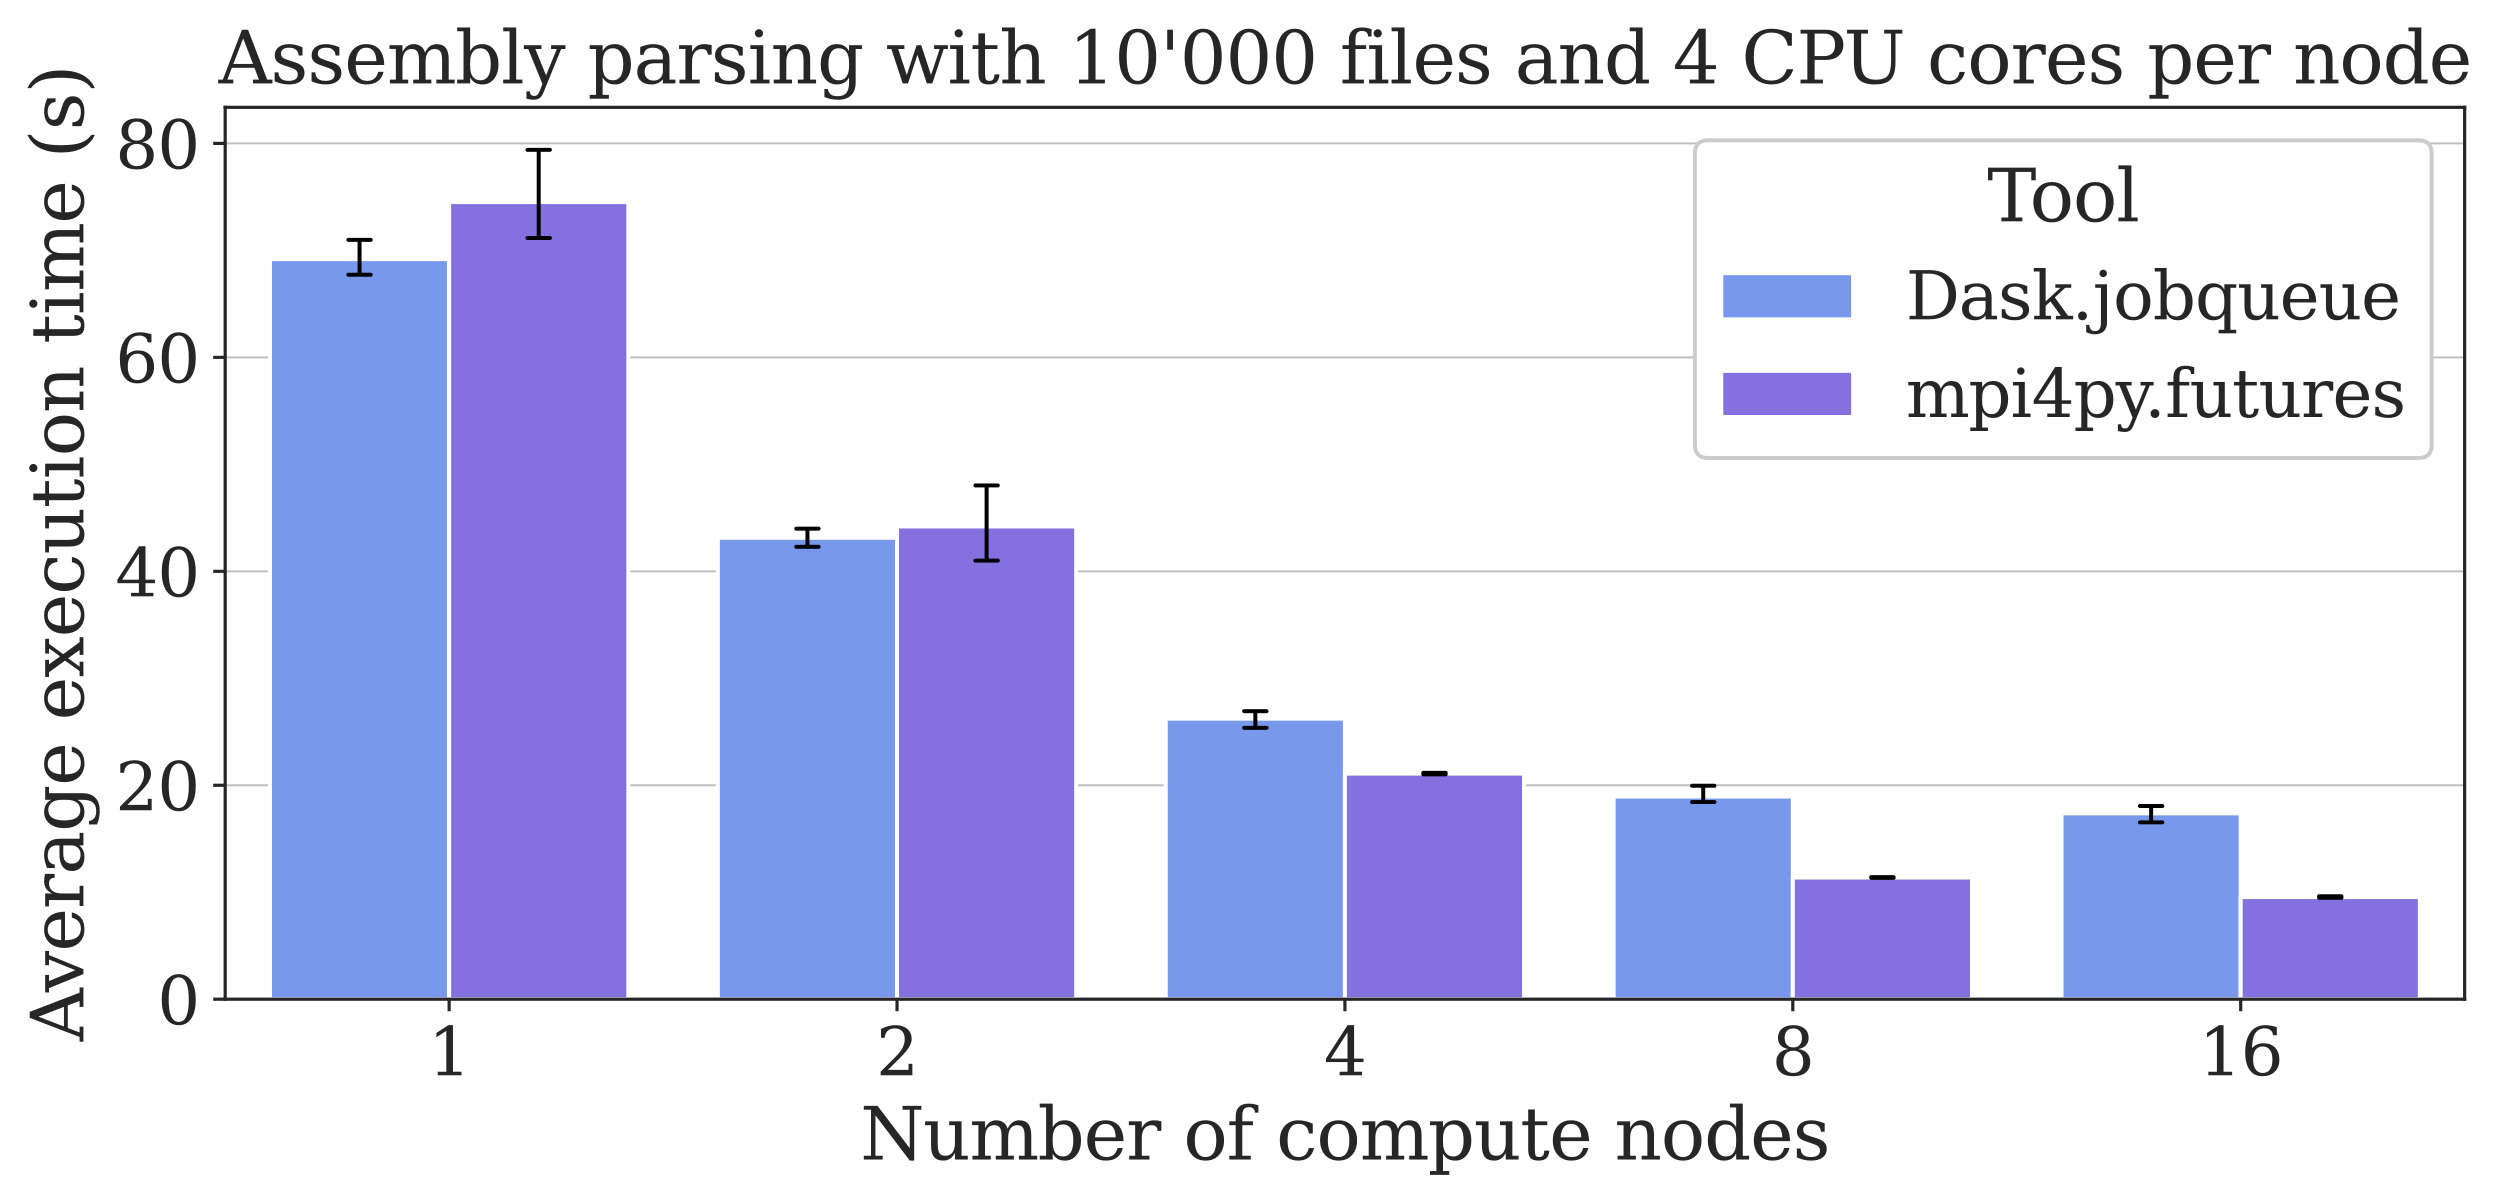 <?xml version="1.0" encoding="utf-8" standalone="no"?>
<!DOCTYPE svg PUBLIC "-//W3C//DTD SVG 1.1//EN"
  "http://www.w3.org/Graphics/SVG/1.1/DTD/svg11.dtd">
<svg xmlns:xlink="http://www.w3.org/1999/xlink" width="625.843pt" height="301.227pt" viewBox="0 0 625.843 301.227" xmlns="http://www.w3.org/2000/svg" version="1.1">
 <defs>
  <style type="text/css">*{stroke-linejoin: round; stroke-linecap: butt}</style>
 </defs>
 <g id="figure_1">
  <g id="patch_1">
   <path d="M 0 301.227 
L 625.843 301.227 
L 625.843 0 
L 0 0 
z
" style="fill: #ffffff"/>
  </g>
  <g id="axes_1">
   <g id="patch_2">
    <path d="M 56.373 250.137 
L 616.99 250.137 
L 616.99 26.877 
L 56.373 26.877 
z
" style="fill: #ffffff"/>
   </g>
   <g id="matplotlib.axis_1">
    <g id="xtick_1">
     <g id="line2d_1">
      <defs>
       <path id="m29effa725e" d="M 0 0 
L 0 3 
" style="stroke: #262626; stroke-width: 0.8"/>
      </defs>
      <g>
       <use xlink:href="#m29effa725e" x="112.435" y="250.137" style="fill: #262626; stroke: #262626; stroke-width: 0.8"/>
      </g>
     </g>
     <g id="text_1">
      <!-- 1 -->
      <g style="fill: #262626" transform="translate(107.186 269.175) scale(0.165 -0.165)">
       <defs>
        <path id="DejaVuSerif-31" d="M 909 0 
L 909 331 
L 1722 331 
L 1722 4213 
L 781 3603 
L 781 4013 
L 1919 4750 
L 2350 4750 
L 2350 331 
L 3163 331 
L 3163 0 
L 909 0 
z
" transform="scale(0.016)"/>
       </defs>
       <use xlink:href="#DejaVuSerif-31"/>
      </g>
     </g>
    </g>
    <g id="xtick_2">
     <g id="line2d_2">
      <g>
       <use xlink:href="#m29effa725e" x="224.558" y="250.137" style="fill: #262626; stroke: #262626; stroke-width: 0.8"/>
      </g>
     </g>
     <g id="text_2">
      <!-- 2 -->
      <g style="fill: #262626" transform="translate(219.309 269.175) scale(0.165 -0.165)">
       <defs>
        <path id="DejaVuSerif-32" d="M 819 3553 
L 469 3553 
L 469 4384 
Q 803 4563 1142 4656 
Q 1481 4750 1806 4750 
Q 2534 4750 2956 4397 
Q 3378 4044 3378 3438 
Q 3378 2753 2422 1800 
Q 2347 1728 2309 1691 
L 1131 513 
L 3078 513 
L 3078 1088 
L 3444 1088 
L 3444 0 
L 434 0 
L 434 341 
L 1850 1753 
Q 2319 2222 2519 2614 
Q 2719 3006 2719 3438 
Q 2719 3909 2473 4175 
Q 2228 4441 1797 4441 
Q 1350 4441 1106 4219 
Q 863 3997 819 3553 
z
" transform="scale(0.016)"/>
       </defs>
       <use xlink:href="#DejaVuSerif-32"/>
      </g>
     </g>
    </g>
    <g id="xtick_3">
     <g id="line2d_3">
      <g>
       <use xlink:href="#m29effa725e" x="336.682" y="250.137" style="fill: #262626; stroke: #262626; stroke-width: 0.8"/>
      </g>
     </g>
     <g id="text_3">
      <!-- 4 -->
      <g style="fill: #262626" transform="translate(331.433 269.175) scale(0.165 -0.165)">
       <defs>
        <path id="DejaVuSerif-34" d="M 2234 1581 
L 2234 4063 
L 641 1581 
L 2234 1581 
z
M 3609 0 
L 1484 0 
L 1484 331 
L 2234 331 
L 2234 1247 
L 197 1247 
L 197 1588 
L 2241 4750 
L 2859 4750 
L 2859 1581 
L 3750 1581 
L 3750 1247 
L 2859 1247 
L 2859 331 
L 3609 331 
L 3609 0 
z
" transform="scale(0.016)"/>
       </defs>
       <use xlink:href="#DejaVuSerif-34"/>
      </g>
     </g>
    </g>
    <g id="xtick_4">
     <g id="line2d_4">
      <g>
       <use xlink:href="#m29effa725e" x="448.805" y="250.137" style="fill: #262626; stroke: #262626; stroke-width: 0.8"/>
      </g>
     </g>
     <g id="text_4">
      <!-- 8 -->
      <g style="fill: #262626" transform="translate(443.556 269.175) scale(0.165 -0.165)">
       <defs>
        <path id="DejaVuSerif-38" d="M 2981 1275 
Q 2981 1775 2732 2051 
Q 2484 2328 2034 2328 
Q 1584 2328 1336 2051 
Q 1088 1775 1088 1275 
Q 1088 772 1336 495 
Q 1584 219 2034 219 
Q 2484 219 2732 495 
Q 2981 772 2981 1275 
z
M 2853 3541 
Q 2853 3966 2637 4203 
Q 2422 4441 2034 4441 
Q 1650 4441 1433 4203 
Q 1216 3966 1216 3541 
Q 1216 3113 1433 2875 
Q 1650 2638 2034 2638 
Q 2422 2638 2637 2875 
Q 2853 3113 2853 3541 
z
M 2516 2484 
Q 3047 2413 3344 2092 
Q 3641 1772 3641 1275 
Q 3641 619 3225 264 
Q 2809 -91 2034 -91 
Q 1263 -91 845 264 
Q 428 619 428 1275 
Q 428 1772 725 2092 
Q 1022 2413 1556 2484 
Q 1084 2569 832 2842 
Q 581 3116 581 3541 
Q 581 4103 968 4426 
Q 1356 4750 2034 4750 
Q 2713 4750 3100 4426 
Q 3488 4103 3488 3541 
Q 3488 3116 3236 2842 
Q 2984 2569 2516 2484 
z
" transform="scale(0.016)"/>
       </defs>
       <use xlink:href="#DejaVuSerif-38"/>
      </g>
     </g>
    </g>
    <g id="xtick_5">
     <g id="line2d_5">
      <g>
       <use xlink:href="#m29effa725e" x="560.929" y="250.137" style="fill: #262626; stroke: #262626; stroke-width: 0.8"/>
      </g>
     </g>
     <g id="text_5">
      <!-- 16 -->
      <g style="fill: #262626" transform="translate(550.43 269.175) scale(0.165 -0.165)">
       <defs>
        <path id="DejaVuSerif-36" d="M 2094 219 
Q 2534 219 2771 542 
Q 3009 866 3009 1472 
Q 3009 2078 2771 2401 
Q 2534 2725 2094 2725 
Q 1647 2725 1412 2412 
Q 1178 2100 1178 1509 
Q 1178 888 1415 553 
Q 1653 219 2094 219 
z
M 1075 2569 
Q 1288 2803 1556 2918 
Q 1825 3034 2163 3034 
Q 2859 3034 3264 2615 
Q 3669 2197 3669 1472 
Q 3669 763 3233 336 
Q 2797 -91 2069 -91 
Q 1278 -91 853 498 
Q 428 1088 428 2181 
Q 428 3406 931 4078 
Q 1434 4750 2350 4750 
Q 2597 4750 2869 4703 
Q 3141 4656 3425 4563 
L 3425 3794 
L 3072 3794 
Q 3034 4109 2831 4275 
Q 2628 4441 2284 4441 
Q 1678 4441 1381 3981 
Q 1084 3522 1075 2569 
z
" transform="scale(0.016)"/>
       </defs>
       <use xlink:href="#DejaVuSerif-31"/>
       <use xlink:href="#DejaVuSerif-36" x="63.623"/>
      </g>
     </g>
    </g>
    <g id="text_6">
     <!-- Number of compute nodes -->
     <g style="fill: #262626" transform="translate(215.339 290.283) scale(0.18 -0.18)">
      <defs>
       <path id="DejaVuSerif-4e" d="M 313 0 
L 313 331 
L 941 331 
L 941 4331 
L 313 4331 
L 313 4666 
L 1509 4666 
L 4306 984 
L 4306 4331 
L 3681 4331 
L 3681 4666 
L 5319 4666 
L 5319 4331 
L 4691 4331 
L 4691 -91 
L 4313 -91 
L 1325 3841 
L 1325 331 
L 1953 331 
L 1953 0 
L 313 0 
z
" transform="scale(0.016)"/>
       <path id="DejaVuSerif-75" d="M 2266 3322 
L 3341 3322 
L 3341 331 
L 3884 331 
L 3884 0 
L 2766 0 
L 2766 588 
Q 2606 256 2353 82 
Q 2100 -91 1766 -91 
Q 1213 -91 952 223 
Q 691 538 691 1209 
L 691 2988 
L 172 2988 
L 172 3322 
L 1269 3322 
L 1269 1388 
Q 1269 781 1417 556 
Q 1566 331 1947 331 
Q 2347 331 2556 625 
Q 2766 919 2766 1478 
L 2766 2988 
L 2266 2988 
L 2266 3322 
z
" transform="scale(0.016)"/>
       <path id="DejaVuSerif-6d" d="M 3316 2675 
Q 3481 3041 3739 3227 
Q 3997 3413 4341 3413 
Q 4863 3413 5119 3089 
Q 5375 2766 5375 2113 
L 5375 331 
L 5894 331 
L 5894 0 
L 4300 0 
L 4300 331 
L 4800 331 
L 4800 2047 
Q 4800 2556 4650 2772 
Q 4500 2988 4153 2988 
Q 3769 2988 3567 2697 
Q 3366 2406 3366 1850 
L 3366 331 
L 3866 331 
L 3866 0 
L 2291 0 
L 2291 331 
L 2791 331 
L 2791 2069 
Q 2791 2566 2641 2777 
Q 2491 2988 2144 2988 
Q 1759 2988 1557 2697 
Q 1356 2406 1356 1850 
L 1356 331 
L 1856 331 
L 1856 0 
L 263 0 
L 263 331 
L 781 331 
L 781 2994 
L 231 2994 
L 231 3322 
L 1356 3322 
L 1356 2731 
Q 1516 3063 1762 3238 
Q 2009 3413 2322 3413 
Q 2709 3413 2968 3220 
Q 3228 3028 3316 2675 
z
" transform="scale(0.016)"/>
       <path id="DejaVuSerif-62" d="M 738 331 
L 738 4531 
L 184 4531 
L 184 4863 
L 1313 4863 
L 1313 2803 
Q 1481 3116 1742 3264 
Q 2003 3413 2388 3413 
Q 3000 3413 3387 2928 
Q 3775 2444 3775 1663 
Q 3775 881 3387 395 
Q 3000 -91 2388 -91 
Q 2003 -91 1742 57 
Q 1481 206 1313 519 
L 1313 0 
L 184 0 
L 184 331 
L 738 331 
z
M 1313 1497 
Q 1313 897 1542 583 
Q 1772 269 2209 269 
Q 2650 269 2876 622 
Q 3103 975 3103 1663 
Q 3103 2353 2876 2703 
Q 2650 3053 2209 3053 
Q 1772 3053 1542 2737 
Q 1313 2422 1313 1825 
L 1313 1497 
z
" transform="scale(0.016)"/>
       <path id="DejaVuSerif-65" d="M 3469 1600 
L 991 1600 
L 991 1575 
Q 991 903 1244 561 
Q 1497 219 1991 219 
Q 2369 219 2611 417 
Q 2853 616 2950 1006 
L 3413 1006 
Q 3275 459 2904 184 
Q 2534 -91 1931 -91 
Q 1203 -91 761 389 
Q 319 869 319 1663 
Q 319 2450 753 2931 
Q 1188 3413 1894 3413 
Q 2647 3413 3050 2948 
Q 3453 2484 3469 1600 
z
M 2791 1931 
Q 2772 2513 2545 2808 
Q 2319 3103 1894 3103 
Q 1497 3103 1269 2806 
Q 1041 2509 991 1931 
L 2791 1931 
z
" transform="scale(0.016)"/>
       <path id="DejaVuSerif-72" d="M 3059 3328 
L 3059 2497 
L 2728 2497 
Q 2713 2744 2591 2866 
Q 2469 2988 2234 2988 
Q 1809 2988 1582 2694 
Q 1356 2400 1356 1850 
L 1356 331 
L 2022 331 
L 2022 0 
L 263 0 
L 263 331 
L 781 331 
L 781 2994 
L 231 2994 
L 231 3322 
L 1356 3322 
L 1356 2731 
Q 1525 3078 1790 3245 
Q 2056 3413 2438 3413 
Q 2578 3413 2733 3391 
Q 2888 3369 3059 3328 
z
" transform="scale(0.016)"/>
       <path id="DejaVuSerif-20" transform="scale(0.016)"/>
       <path id="DejaVuSerif-6f" d="M 1925 219 
Q 2388 219 2623 584 
Q 2859 950 2859 1663 
Q 2859 2375 2623 2739 
Q 2388 3103 1925 3103 
Q 1463 3103 1227 2739 
Q 991 2375 991 1663 
Q 991 950 1228 584 
Q 1466 219 1925 219 
z
M 1925 -91 
Q 1200 -91 759 389 
Q 319 869 319 1663 
Q 319 2456 758 2934 
Q 1197 3413 1925 3413 
Q 2653 3413 3092 2934 
Q 3531 2456 3531 1663 
Q 3531 869 3092 389 
Q 2653 -91 1925 -91 
z
" transform="scale(0.016)"/>
       <path id="DejaVuSerif-66" d="M 2753 4078 
L 2450 4078 
Q 2447 4313 2317 4434 
Q 2188 4556 1941 4556 
Q 1619 4556 1487 4379 
Q 1356 4203 1356 3750 
L 1356 3322 
L 2284 3322 
L 2284 2988 
L 1356 2988 
L 1356 331 
L 2094 331 
L 2094 0 
L 231 0 
L 231 331 
L 781 331 
L 781 2988 
L 231 2988 
L 231 3322 
L 781 3322 
L 781 3738 
Q 781 4294 1070 4578 
Q 1359 4863 1919 4863 
Q 2128 4863 2337 4825 
Q 2547 4788 2753 4709 
L 2753 4078 
z
" transform="scale(0.016)"/>
       <path id="DejaVuSerif-63" d="M 3291 997 
Q 3169 466 2822 187 
Q 2475 -91 1925 -91 
Q 1200 -91 759 389 
Q 319 869 319 1663 
Q 319 2459 759 2936 
Q 1200 3413 1925 3413 
Q 2241 3413 2553 3339 
Q 2866 3266 3181 3116 
L 3181 2266 
L 2847 2266 
Q 2781 2703 2561 2903 
Q 2341 3103 1931 3103 
Q 1466 3103 1228 2742 
Q 991 2381 991 1663 
Q 991 944 1227 581 
Q 1463 219 1931 219 
Q 2303 219 2525 412 
Q 2747 606 2828 997 
L 3291 997 
z
" transform="scale(0.016)"/>
       <path id="DejaVuSerif-70" d="M 1313 1825 
L 1313 1497 
Q 1313 897 1542 583 
Q 1772 269 2209 269 
Q 2650 269 2876 622 
Q 3103 975 3103 1663 
Q 3103 2353 2876 2703 
Q 2650 3053 2209 3053 
Q 1772 3053 1542 2737 
Q 1313 2422 1313 1825 
z
M 738 2988 
L 184 2988 
L 184 3322 
L 1313 3322 
L 1313 2803 
Q 1481 3116 1742 3264 
Q 2003 3413 2388 3413 
Q 3000 3413 3387 2928 
Q 3775 2444 3775 1663 
Q 3775 881 3387 395 
Q 3000 -91 2388 -91 
Q 2003 -91 1742 57 
Q 1481 206 1313 519 
L 1313 -997 
L 1856 -997 
L 1856 -1331 
L 184 -1331 
L 184 -997 
L 738 -997 
L 738 2988 
z
" transform="scale(0.016)"/>
       <path id="DejaVuSerif-74" d="M 691 2988 
L 184 2988 
L 184 3322 
L 691 3322 
L 691 4353 
L 1269 4353 
L 1269 3322 
L 2350 3322 
L 2350 2988 
L 1269 2988 
L 1269 878 
Q 1269 456 1350 337 
Q 1431 219 1650 219 
Q 1875 219 1978 351 
Q 2081 484 2088 781 
L 2522 781 
Q 2497 328 2275 118 
Q 2053 -91 1600 -91 
Q 1103 -91 897 129 
Q 691 350 691 878 
L 691 2988 
z
" transform="scale(0.016)"/>
       <path id="DejaVuSerif-6e" d="M 263 0 
L 263 331 
L 781 331 
L 781 2988 
L 231 2988 
L 231 3322 
L 1356 3322 
L 1356 2731 
Q 1516 3069 1770 3241 
Q 2025 3413 2363 3413 
Q 2913 3413 3172 3097 
Q 3431 2781 3431 2113 
L 3431 331 
L 3944 331 
L 3944 0 
L 2356 0 
L 2356 331 
L 2853 331 
L 2853 1931 
Q 2853 2541 2703 2767 
Q 2553 2994 2175 2994 
Q 1775 2994 1565 2701 
Q 1356 2409 1356 1850 
L 1356 331 
L 1856 331 
L 1856 0 
L 263 0 
z
" transform="scale(0.016)"/>
       <path id="DejaVuSerif-64" d="M 3359 331 
L 3909 331 
L 3909 0 
L 2784 0 
L 2784 519 
Q 2616 206 2355 57 
Q 2094 -91 1709 -91 
Q 1097 -91 708 395 
Q 319 881 319 1663 
Q 319 2444 706 2928 
Q 1094 3413 1709 3413 
Q 2094 3413 2355 3264 
Q 2616 3116 2784 2803 
L 2784 4531 
L 2241 4531 
L 2241 4863 
L 3359 4863 
L 3359 331 
z
M 2784 1497 
L 2784 1825 
Q 2784 2422 2554 2737 
Q 2325 3053 1888 3053 
Q 1444 3053 1217 2703 
Q 991 2353 991 1663 
Q 991 975 1217 622 
Q 1444 269 1888 269 
Q 2325 269 2554 583 
Q 2784 897 2784 1497 
z
" transform="scale(0.016)"/>
       <path id="DejaVuSerif-73" d="M 359 184 
L 359 959 
L 691 959 
Q 703 588 923 403 
Q 1144 219 1575 219 
Q 1963 219 2166 364 
Q 2369 509 2369 788 
Q 2369 1006 2220 1140 
Q 2072 1275 1594 1428 
L 1178 1569 
Q 750 1706 558 1912 
Q 366 2119 366 2438 
Q 366 2894 700 3153 
Q 1034 3413 1625 3413 
Q 1888 3413 2178 3344 
Q 2469 3275 2778 3144 
L 2778 2419 
L 2447 2419 
Q 2434 2741 2221 2922 
Q 2009 3103 1644 3103 
Q 1281 3103 1095 2975 
Q 909 2847 909 2591 
Q 909 2381 1050 2254 
Q 1191 2128 1613 1997 
L 2069 1856 
Q 2541 1709 2748 1489 
Q 2956 1269 2956 922 
Q 2956 450 2595 179 
Q 2234 -91 1600 -91 
Q 1278 -91 972 -22 
Q 666 47 359 184 
z
" transform="scale(0.016)"/>
      </defs>
      <use xlink:href="#DejaVuSerif-4e"/>
      <use xlink:href="#DejaVuSerif-75" x="87.5"/>
      <use xlink:href="#DejaVuSerif-6d" x="151.904"/>
      <use xlink:href="#DejaVuSerif-62" x="246.729"/>
      <use xlink:href="#DejaVuSerif-65" x="310.742"/>
      <use xlink:href="#DejaVuSerif-72" x="369.922"/>
      <use xlink:href="#DejaVuSerif-20" x="417.725"/>
      <use xlink:href="#DejaVuSerif-6f" x="449.512"/>
      <use xlink:href="#DejaVuSerif-66" x="509.717"/>
      <use xlink:href="#DejaVuSerif-20" x="546.729"/>
      <use xlink:href="#DejaVuSerif-63" x="578.516"/>
      <use xlink:href="#DejaVuSerif-6f" x="634.521"/>
      <use xlink:href="#DejaVuSerif-6d" x="694.727"/>
      <use xlink:href="#DejaVuSerif-70" x="789.551"/>
      <use xlink:href="#DejaVuSerif-75" x="853.564"/>
      <use xlink:href="#DejaVuSerif-74" x="917.969"/>
      <use xlink:href="#DejaVuSerif-65" x="958.154"/>
      <use xlink:href="#DejaVuSerif-20" x="1017.334"/>
      <use xlink:href="#DejaVuSerif-6e" x="1049.121"/>
      <use xlink:href="#DejaVuSerif-6f" x="1113.525"/>
      <use xlink:href="#DejaVuSerif-64" x="1173.73"/>
      <use xlink:href="#DejaVuSerif-65" x="1237.744"/>
      <use xlink:href="#DejaVuSerif-73" x="1296.924"/>
     </g>
    </g>
   </g>
   <g id="matplotlib.axis_2">
    <g id="ytick_1">
     <g id="line2d_6">
      <path d="M 56.373 250.137 
L 616.99 250.137 
" clip-path="url(#p86d64c3950)" style="fill: none; stroke: #808080; stroke-opacity: 0.5; stroke-width: 0.5; stroke-linecap: round"/>
     </g>
     <g id="line2d_7">
      <defs>
       <path id="m19f5d98c43" d="M 0 0 
L -3 0 
" style="stroke: #262626; stroke-width: 0.8"/>
      </defs>
      <g>
       <use xlink:href="#m19f5d98c43" x="56.373" y="250.137" style="fill: #262626; stroke: #262626; stroke-width: 0.8"/>
      </g>
     </g>
     <g id="text_7">
      <!-- 0 -->
      <g style="fill: #262626" transform="translate(39.375 256.406) scale(0.165 -0.165)">
       <defs>
        <path id="DejaVuSerif-30" d="M 2034 219 
Q 2513 219 2750 744 
Q 2988 1269 2988 2328 
Q 2988 3391 2750 3916 
Q 2513 4441 2034 4441 
Q 1556 4441 1318 3916 
Q 1081 3391 1081 2328 
Q 1081 1269 1318 744 
Q 1556 219 2034 219 
z
M 2034 -91 
Q 1275 -91 848 546 
Q 422 1184 422 2328 
Q 422 3475 848 4112 
Q 1275 4750 2034 4750 
Q 2797 4750 3222 4112 
Q 3647 3475 3647 2328 
Q 3647 1184 3222 546 
Q 2797 -91 2034 -91 
z
" transform="scale(0.016)"/>
       </defs>
       <use xlink:href="#DejaVuSerif-30"/>
      </g>
     </g>
    </g>
    <g id="ytick_2">
     <g id="line2d_8">
      <path d="M 56.373 196.579 
L 616.99 196.579 
" clip-path="url(#p86d64c3950)" style="fill: none; stroke: #808080; stroke-opacity: 0.5; stroke-width: 0.5; stroke-linecap: round"/>
     </g>
     <g id="line2d_9">
      <g>
       <use xlink:href="#m19f5d98c43" x="56.373" y="196.579" style="fill: #262626; stroke: #262626; stroke-width: 0.8"/>
      </g>
     </g>
     <g id="text_8">
      <!-- 20 -->
      <g style="fill: #262626" transform="translate(28.877 202.847) scale(0.165 -0.165)">
       <use xlink:href="#DejaVuSerif-32"/>
       <use xlink:href="#DejaVuSerif-30" x="63.623"/>
      </g>
     </g>
    </g>
    <g id="ytick_3">
     <g id="line2d_10">
      <path d="M 56.373 143.02 
L 616.99 143.02 
" clip-path="url(#p86d64c3950)" style="fill: none; stroke: #808080; stroke-opacity: 0.5; stroke-width: 0.5; stroke-linecap: round"/>
     </g>
     <g id="line2d_11">
      <g>
       <use xlink:href="#m19f5d98c43" x="56.373" y="143.02" style="fill: #262626; stroke: #262626; stroke-width: 0.8"/>
      </g>
     </g>
     <g id="text_9">
      <!-- 40 -->
      <g style="fill: #262626" transform="translate(28.877 149.289) scale(0.165 -0.165)">
       <use xlink:href="#DejaVuSerif-34"/>
       <use xlink:href="#DejaVuSerif-30" x="63.623"/>
      </g>
     </g>
    </g>
    <g id="ytick_4">
     <g id="line2d_12">
      <path d="M 56.373 89.462 
L 616.99 89.462 
" clip-path="url(#p86d64c3950)" style="fill: none; stroke: #808080; stroke-opacity: 0.5; stroke-width: 0.5; stroke-linecap: round"/>
     </g>
     <g id="line2d_13">
      <g>
       <use xlink:href="#m19f5d98c43" x="56.373" y="89.462" style="fill: #262626; stroke: #262626; stroke-width: 0.8"/>
      </g>
     </g>
     <g id="text_10">
      <!-- 60 -->
      <g style="fill: #262626" transform="translate(28.877 95.731) scale(0.165 -0.165)">
       <use xlink:href="#DejaVuSerif-36"/>
       <use xlink:href="#DejaVuSerif-30" x="63.623"/>
      </g>
     </g>
    </g>
    <g id="ytick_5">
     <g id="line2d_14">
      <path d="M 56.373 35.903 
L 616.99 35.903 
" clip-path="url(#p86d64c3950)" style="fill: none; stroke: #808080; stroke-opacity: 0.5; stroke-width: 0.5; stroke-linecap: round"/>
     </g>
     <g id="line2d_15">
      <g>
       <use xlink:href="#m19f5d98c43" x="56.373" y="35.903" style="fill: #262626; stroke: #262626; stroke-width: 0.8"/>
      </g>
     </g>
     <g id="text_11">
      <!-- 80 -->
      <g style="fill: #262626" transform="translate(28.877 42.172) scale(0.165 -0.165)">
       <use xlink:href="#DejaVuSerif-38"/>
       <use xlink:href="#DejaVuSerif-30" x="63.623"/>
      </g>
     </g>
    </g>
    <g id="text_12">
     <!-- Average execution time (s) -->
     <g style="fill: #262626" transform="translate(20.877 260.67) rotate(-90) scale(0.18 -0.18)">
      <defs>
       <path id="DejaVuSerif-41" d="M 1281 1691 
L 2994 1691 
L 2138 3909 
L 1281 1691 
z
M -38 0 
L -38 331 
L 372 331 
L 2034 4666 
L 2559 4666 
L 4225 331 
L 4684 331 
L 4684 0 
L 2988 0 
L 2988 331 
L 3506 331 
L 3116 1356 
L 1153 1356 
L 763 331 
L 1275 331 
L 1275 0 
L -38 0 
z
" transform="scale(0.016)"/>
       <path id="DejaVuSerif-76" d="M 1581 0 
L 359 2988 
L -19 2988 
L -19 3322 
L 1509 3322 
L 1509 2988 
L 978 2988 
L 1913 703 
L 2847 2988 
L 2350 2988 
L 2350 3322 
L 3597 3322 
L 3597 2988 
L 3225 2988 
L 2003 0 
L 1581 0 
z
" transform="scale(0.016)"/>
       <path id="DejaVuSerif-61" d="M 2547 1044 
L 2547 1747 
L 1806 1747 
Q 1378 1747 1168 1562 
Q 959 1378 959 997 
Q 959 650 1171 447 
Q 1384 244 1747 244 
Q 2106 244 2326 466 
Q 2547 688 2547 1044 
z
M 3122 2075 
L 3122 331 
L 3634 331 
L 3634 0 
L 2547 0 
L 2547 359 
Q 2356 128 2106 18 
Q 1856 -91 1522 -91 
Q 969 -91 644 203 
Q 319 497 319 997 
Q 319 1513 691 1797 
Q 1063 2081 1741 2081 
L 2547 2081 
L 2547 2309 
Q 2547 2688 2317 2895 
Q 2088 3103 1672 3103 
Q 1328 3103 1125 2947 
Q 922 2791 872 2484 
L 575 2484 
L 575 3156 
Q 875 3284 1158 3348 
Q 1441 3413 1709 3413 
Q 2400 3413 2761 3070 
Q 3122 2728 3122 2075 
z
" transform="scale(0.016)"/>
       <path id="DejaVuSerif-67" d="M 3359 2988 
L 3359 72 
Q 3359 -644 2965 -1033 
Q 2572 -1422 1844 -1422 
Q 1516 -1422 1216 -1362 
Q 916 -1303 641 -1184 
L 641 -488 
L 941 -488 
Q 997 -813 1206 -963 
Q 1416 -1113 1806 -1113 
Q 2313 -1113 2548 -827 
Q 2784 -541 2784 72 
L 2784 519 
Q 2616 206 2355 57 
Q 2094 -91 1709 -91 
Q 1097 -91 708 395 
Q 319 881 319 1663 
Q 319 2444 706 2928 
Q 1094 3413 1709 3413 
Q 2094 3413 2355 3264 
Q 2616 3116 2784 2803 
L 2784 3322 
L 3909 3322 
L 3909 2988 
L 3359 2988 
z
M 2784 1825 
Q 2784 2422 2554 2737 
Q 2325 3053 1888 3053 
Q 1444 3053 1217 2703 
Q 991 2353 991 1663 
Q 991 975 1217 622 
Q 1444 269 1888 269 
Q 2325 269 2554 583 
Q 2784 897 2784 1497 
L 2784 1825 
z
" transform="scale(0.016)"/>
       <path id="DejaVuSerif-78" d="M 1863 2028 
L 2559 2988 
L 2113 2988 
L 2113 3322 
L 3391 3322 
L 3391 2988 
L 2950 2988 
L 2059 1759 
L 3097 331 
L 3531 331 
L 3531 0 
L 1997 0 
L 1997 331 
L 2419 331 
L 1697 1325 
L 972 331 
L 1403 331 
L 1403 0 
L 141 0 
L 141 331 
L 581 331 
L 1497 1594 
L 488 2988 
L 78 2988 
L 78 3322 
L 1563 3322 
L 1563 2988 
L 1166 2988 
L 1863 2028 
z
" transform="scale(0.016)"/>
       <path id="DejaVuSerif-69" d="M 622 4353 
Q 622 4497 726 4603 
Q 831 4709 978 4709 
Q 1122 4709 1226 4603 
Q 1331 4497 1331 4353 
Q 1331 4206 1228 4103 
Q 1125 4000 978 4000 
Q 831 4000 726 4103 
Q 622 4206 622 4353 
z
M 1356 331 
L 1900 331 
L 1900 0 
L 231 0 
L 231 331 
L 781 331 
L 781 2988 
L 231 2988 
L 231 3322 
L 1356 3322 
L 1356 331 
z
" transform="scale(0.016)"/>
       <path id="DejaVuSerif-28" d="M 2041 -997 
Q 1281 -656 893 83 
Q 506 822 506 1931 
Q 506 3044 893 3783 
Q 1281 4522 2041 4863 
L 2041 4556 
Q 1559 4225 1350 3623 
Q 1141 3022 1141 1931 
Q 1141 844 1350 242 
Q 1559 -359 2041 -691 
L 2041 -997 
z
" transform="scale(0.016)"/>
       <path id="DejaVuSerif-29" d="M 453 -997 
L 453 -691 
Q 934 -359 1145 242 
Q 1356 844 1356 1931 
Q 1356 3022 1145 3623 
Q 934 4225 453 4556 
L 453 4863 
Q 1216 4522 1603 3783 
Q 1991 3044 1991 1931 
Q 1991 822 1603 83 
Q 1216 -656 453 -997 
z
" transform="scale(0.016)"/>
      </defs>
      <use xlink:href="#DejaVuSerif-41"/>
      <use xlink:href="#DejaVuSerif-76" x="68.217"/>
      <use xlink:href="#DejaVuSerif-65" x="124.711"/>
      <use xlink:href="#DejaVuSerif-72" x="183.891"/>
      <use xlink:href="#DejaVuSerif-61" x="231.693"/>
      <use xlink:href="#DejaVuSerif-67" x="291.312"/>
      <use xlink:href="#DejaVuSerif-65" x="355.326"/>
      <use xlink:href="#DejaVuSerif-20" x="414.506"/>
      <use xlink:href="#DejaVuSerif-65" x="446.293"/>
      <use xlink:href="#DejaVuSerif-78" x="505.473"/>
      <use xlink:href="#DejaVuSerif-65" x="561.869"/>
      <use xlink:href="#DejaVuSerif-63" x="621.049"/>
      <use xlink:href="#DejaVuSerif-75" x="677.055"/>
      <use xlink:href="#DejaVuSerif-74" x="741.459"/>
      <use xlink:href="#DejaVuSerif-69" x="781.645"/>
      <use xlink:href="#DejaVuSerif-6f" x="813.627"/>
      <use xlink:href="#DejaVuSerif-6e" x="873.832"/>
      <use xlink:href="#DejaVuSerif-20" x="938.236"/>
      <use xlink:href="#DejaVuSerif-74" x="970.023"/>
      <use xlink:href="#DejaVuSerif-69" x="1010.209"/>
      <use xlink:href="#DejaVuSerif-6d" x="1042.191"/>
      <use xlink:href="#DejaVuSerif-65" x="1137.016"/>
      <use xlink:href="#DejaVuSerif-20" x="1196.195"/>
      <use xlink:href="#DejaVuSerif-28" x="1227.982"/>
      <use xlink:href="#DejaVuSerif-73" x="1266.996"/>
      <use xlink:href="#DejaVuSerif-29" x="1318.314"/>
     </g>
    </g>
   </g>
   <g id="patch_3">
    <path d="M 67.585 250.137 
L 112.435 250.137 
L 112.435 64.869 
L 67.585 64.869 
z
" clip-path="url(#p86d64c3950)" style="fill: #7798ec; stroke: #ffffff; stroke-linejoin: miter"/>
   </g>
   <g id="patch_4">
    <path d="M 179.709 250.137 
L 224.558 250.137 
L 224.558 134.625 
L 179.709 134.625 
z
" clip-path="url(#p86d64c3950)" style="fill: #7798ec; stroke: #ffffff; stroke-linejoin: miter"/>
   </g>
   <g id="patch_5">
    <path d="M 291.832 250.137 
L 336.682 250.137 
L 336.682 179.912 
L 291.832 179.912 
z
" clip-path="url(#p86d64c3950)" style="fill: #7798ec; stroke: #ffffff; stroke-linejoin: miter"/>
   </g>
   <g id="patch_6">
    <path d="M 403.956 250.137 
L 448.805 250.137 
L 448.805 199.397 
L 403.956 199.397 
z
" clip-path="url(#p86d64c3950)" style="fill: #7798ec; stroke: #ffffff; stroke-linejoin: miter"/>
   </g>
   <g id="patch_7">
    <path d="M 516.079 250.137 
L 560.929 250.137 
L 560.929 203.612 
L 516.079 203.612 
z
" clip-path="url(#p86d64c3950)" style="fill: #7798ec; stroke: #ffffff; stroke-linejoin: miter"/>
   </g>
   <g id="patch_8">
    <path d="M 112.435 250.137 
L 157.284 250.137 
L 157.284 50.583 
L 112.435 50.583 
z
" clip-path="url(#p86d64c3950)" style="fill: #8470de; stroke: #ffffff; stroke-linejoin: miter"/>
   </g>
   <g id="patch_9">
    <path d="M 224.558 250.137 
L 269.407 250.137 
L 269.407 131.79 
L 224.558 131.79 
z
" clip-path="url(#p86d64c3950)" style="fill: #8470de; stroke: #ffffff; stroke-linejoin: miter"/>
   </g>
   <g id="patch_10">
    <path d="M 336.682 250.137 
L 381.531 250.137 
L 381.531 193.663 
L 336.682 193.663 
z
" clip-path="url(#p86d64c3950)" style="fill: #8470de; stroke: #ffffff; stroke-linejoin: miter"/>
   </g>
   <g id="patch_11">
    <path d="M 448.805 250.137 
L 493.654 250.137 
L 493.654 219.673 
L 448.805 219.673 
z
" clip-path="url(#p86d64c3950)" style="fill: #8470de; stroke: #ffffff; stroke-linejoin: miter"/>
   </g>
   <g id="patch_12">
    <path d="M 560.929 250.137 
L 605.778 250.137 
L 605.778 224.571 
L 560.929 224.571 
z
" clip-path="url(#p86d64c3950)" style="fill: #8470de; stroke: #ffffff; stroke-linejoin: miter"/>
   </g>
   <g id="patch_13">
    <path d="M 112.435 250.137 
L 112.435 250.137 
L 112.435 250.137 
L 112.435 250.137 
z
" clip-path="url(#p86d64c3950)" style="fill: #7798ec; stroke: #ffffff; stroke-linejoin: miter"/>
   </g>
   <g id="patch_14">
    <path d="M 112.435 250.137 
L 112.435 250.137 
L 112.435 250.137 
L 112.435 250.137 
z
" clip-path="url(#p86d64c3950)" style="fill: #8470de; stroke: #ffffff; stroke-linejoin: miter"/>
   </g>
   <g id="line2d_16">
    <path d="M 87.207 68.772 
L 92.813 68.772 
M 90.01 68.772 
L 90.01 60.055 
M 87.207 60.055 
L 92.813 60.055 
" clip-path="url(#p86d64c3950)" style="fill: none; stroke: #000000; stroke-linecap: round"/>
   </g>
   <g id="line2d_17">
    <path d="M 199.33 136.883 
L 204.936 136.883 
M 202.133 136.883 
L 202.133 132.34 
M 199.33 132.34 
L 204.936 132.34 
" clip-path="url(#p86d64c3950)" style="fill: none; stroke: #000000; stroke-linecap: round"/>
   </g>
   <g id="line2d_18">
    <path d="M 311.454 182.208 
L 317.06 182.208 
M 314.257 182.208 
L 314.257 178.033 
M 311.454 178.033 
L 317.06 178.033 
" clip-path="url(#p86d64c3950)" style="fill: none; stroke: #000000; stroke-linecap: round"/>
   </g>
   <g id="line2d_19">
    <path d="M 423.577 200.778 
L 429.183 200.778 
M 426.38 200.778 
L 426.38 196.7 
M 423.577 196.7 
L 429.183 196.7 
" clip-path="url(#p86d64c3950)" style="fill: none; stroke: #000000; stroke-linecap: round"/>
   </g>
   <g id="line2d_20">
    <path d="M 535.701 205.869 
L 541.307 205.869 
M 538.504 205.869 
L 538.504 201.777 
M 535.701 201.777 
L 541.307 201.777 
" clip-path="url(#p86d64c3950)" style="fill: none; stroke: #000000; stroke-linecap: round"/>
   </g>
   <g id="line2d_21">
    <path d="M 132.056 59.574 
L 137.662 59.574 
M 134.859 59.574 
L 134.859 37.509 
M 132.056 37.509 
L 137.662 37.509 
" clip-path="url(#p86d64c3950)" style="fill: none; stroke: #000000; stroke-linecap: round"/>
   </g>
   <g id="line2d_22">
    <path d="M 244.18 140.339 
L 249.786 140.339 
M 246.983 140.339 
L 246.983 121.522 
M 244.18 121.522 
L 249.786 121.522 
" clip-path="url(#p86d64c3950)" style="fill: none; stroke: #000000; stroke-linecap: round"/>
   </g>
   <g id="line2d_23">
    <path d="M 356.303 193.85 
L 361.909 193.85 
M 359.106 193.85 
L 359.106 193.469 
M 356.303 193.469 
L 361.909 193.469 
" clip-path="url(#p86d64c3950)" style="fill: none; stroke: #000000; stroke-linecap: round"/>
   </g>
   <g id="line2d_24">
    <path d="M 468.427 219.759 
L 474.033 219.759 
M 471.23 219.759 
L 471.23 219.573 
M 468.427 219.573 
L 474.033 219.573 
" clip-path="url(#p86d64c3950)" style="fill: none; stroke: #000000; stroke-linecap: round"/>
   </g>
   <g id="line2d_25">
    <path d="M 580.55 224.75 
L 586.156 224.75 
M 583.353 224.75 
L 583.353 224.365 
M 580.55 224.365 
L 586.156 224.365 
" clip-path="url(#p86d64c3950)" style="fill: none; stroke: #000000; stroke-linecap: round"/>
   </g>
   <g id="patch_15">
    <path d="M 56.373 250.137 
L 56.373 26.877 
" style="fill: none; stroke: #262626; stroke-width: 0.8; stroke-linejoin: miter; stroke-linecap: square"/>
   </g>
   <g id="patch_16">
    <path d="M 616.99 250.137 
L 616.99 26.877 
" style="fill: none; stroke: #262626; stroke-width: 0.8; stroke-linejoin: miter; stroke-linecap: square"/>
   </g>
   <g id="patch_17">
    <path d="M 56.373 250.137 
L 616.99 250.137 
" style="fill: none; stroke: #262626; stroke-width: 0.8; stroke-linejoin: miter; stroke-linecap: square"/>
   </g>
   <g id="patch_18">
    <path d="M 56.373 26.877 
L 616.99 26.877 
" style="fill: none; stroke: #262626; stroke-width: 0.8; stroke-linejoin: miter; stroke-linecap: square"/>
   </g>
   <g id="text_13">
    <!-- Assembly parsing with 10'000 files and 4 CPU cores per node -->
    <g style="fill: #262626" transform="translate(54.72 20.877) scale(0.18 -0.18)">
     <defs>
      <path id="DejaVuSerif-6c" d="M 1313 331 
L 1856 331 
L 1856 0 
L 184 0 
L 184 331 
L 738 331 
L 738 4531 
L 184 4531 
L 184 4863 
L 1313 4863 
L 1313 331 
z
" transform="scale(0.016)"/>
      <path id="DejaVuSerif-79" d="M 1381 -609 
L 1600 -56 
L 359 2988 
L -19 2988 
L -19 3322 
L 1509 3322 
L 1509 2988 
L 978 2988 
L 1913 703 
L 2847 2988 
L 2350 2988 
L 2350 3322 
L 3597 3322 
L 3597 2988 
L 3225 2988 
L 1703 -750 
Q 1547 -1138 1356 -1280 
Q 1166 -1422 819 -1422 
Q 672 -1422 517 -1397 
Q 363 -1372 206 -1325 
L 206 -691 
L 500 -691 
Q 519 -903 608 -995 
Q 697 -1088 884 -1088 
Q 1056 -1088 1161 -992 
Q 1266 -897 1381 -609 
z
" transform="scale(0.016)"/>
      <path id="DejaVuSerif-77" d="M 3072 3322 
L 3922 728 
L 4672 2988 
L 4191 2988 
L 4191 3322 
L 5394 3322 
L 5394 2988 
L 5025 2988 
L 4038 0 
L 3559 0 
L 2741 2484 
L 1919 0 
L 1459 0 
L 475 2988 
L 103 2988 
L 103 3322 
L 1606 3322 
L 1606 2988 
L 1069 2988 
L 1813 728 
L 2669 3322 
L 3072 3322 
z
" transform="scale(0.016)"/>
      <path id="DejaVuSerif-68" d="M 263 0 
L 263 331 
L 781 331 
L 781 4531 
L 231 4531 
L 231 4863 
L 1356 4863 
L 1356 2731 
Q 1516 3069 1770 3241 
Q 2025 3413 2363 3413 
Q 2913 3413 3172 3097 
Q 3431 2781 3431 2113 
L 3431 331 
L 3944 331 
L 3944 0 
L 2356 0 
L 2356 331 
L 2853 331 
L 2853 1931 
Q 2853 2541 2704 2764 
Q 2556 2988 2175 2988 
Q 1775 2988 1565 2697 
Q 1356 2406 1356 1850 
L 1356 331 
L 1856 331 
L 1856 0 
L 263 0 
z
" transform="scale(0.016)"/>
      <path id="DejaVuSerif-27" d="M 1125 4666 
L 1125 2931 
L 628 2931 
L 628 4666 
L 1125 4666 
z
" transform="scale(0.016)"/>
      <path id="DejaVuSerif-43" d="M 4513 1234 
Q 4306 581 3820 245 
Q 3334 -91 2591 -91 
Q 2134 -91 1743 65 
Q 1353 222 1050 525 
Q 700 875 529 1320 
Q 359 1766 359 2328 
Q 359 3416 987 4083 
Q 1616 4750 2644 4750 
Q 3025 4750 3456 4650 
Q 3888 4550 4384 4347 
L 4384 3272 
L 4031 3272 
Q 3916 3859 3567 4137 
Q 3219 4416 2591 4416 
Q 1844 4416 1459 3886 
Q 1075 3356 1075 2328 
Q 1075 1303 1459 773 
Q 1844 244 2591 244 
Q 3113 244 3450 492 
Q 3788 741 3938 1234 
L 4513 1234 
z
" transform="scale(0.016)"/>
      <path id="DejaVuSerif-50" d="M 1581 2375 
L 2406 2375 
Q 2872 2375 3115 2626 
Q 3359 2878 3359 3353 
Q 3359 3831 3115 4081 
Q 2872 4331 2406 4331 
L 1581 4331 
L 1581 2375 
z
M 353 0 
L 353 331 
L 947 331 
L 947 4331 
L 353 4331 
L 353 4666 
L 2559 4666 
Q 3259 4666 3668 4311 
Q 4078 3956 4078 3353 
Q 4078 2753 3668 2397 
Q 3259 2041 2559 2041 
L 1581 2041 
L 1581 331 
L 2303 331 
L 2303 0 
L 353 0 
z
" transform="scale(0.016)"/>
      <path id="DejaVuSerif-55" d="M 897 4331 
L 300 4331 
L 300 4666 
L 2125 4666 
L 2125 4331 
L 1528 4331 
L 1528 1919 
Q 1528 1025 1820 672 
Q 2113 319 2828 319 
Q 3544 319 3836 672 
Q 4128 1025 4128 1919 
L 4128 4331 
L 3531 4331 
L 3531 4666 
L 5106 4666 
L 5106 4331 
L 4513 4331 
L 4513 1856 
Q 4513 791 4103 350 
Q 3694 -91 2713 -91 
Q 1731 -91 1314 353 
Q 897 797 897 1856 
L 897 4331 
z
" transform="scale(0.016)"/>
     </defs>
     <use xlink:href="#DejaVuSerif-41"/>
     <use xlink:href="#DejaVuSerif-73" x="72.217"/>
     <use xlink:href="#DejaVuSerif-73" x="123.535"/>
     <use xlink:href="#DejaVuSerif-65" x="174.854"/>
     <use xlink:href="#DejaVuSerif-6d" x="234.033"/>
     <use xlink:href="#DejaVuSerif-62" x="328.857"/>
     <use xlink:href="#DejaVuSerif-6c" x="392.871"/>
     <use xlink:href="#DejaVuSerif-79" x="424.854"/>
     <use xlink:href="#DejaVuSerif-20" x="481.348"/>
     <use xlink:href="#DejaVuSerif-70" x="513.135"/>
     <use xlink:href="#DejaVuSerif-61" x="577.148"/>
     <use xlink:href="#DejaVuSerif-72" x="636.768"/>
     <use xlink:href="#DejaVuSerif-73" x="684.57"/>
     <use xlink:href="#DejaVuSerif-69" x="735.889"/>
     <use xlink:href="#DejaVuSerif-6e" x="767.871"/>
     <use xlink:href="#DejaVuSerif-67" x="832.275"/>
     <use xlink:href="#DejaVuSerif-20" x="896.289"/>
     <use xlink:href="#DejaVuSerif-77" x="928.076"/>
     <use xlink:href="#DejaVuSerif-69" x="1013.672"/>
     <use xlink:href="#DejaVuSerif-74" x="1045.654"/>
     <use xlink:href="#DejaVuSerif-68" x="1085.84"/>
     <use xlink:href="#DejaVuSerif-20" x="1150.244"/>
     <use xlink:href="#DejaVuSerif-31" x="1182.031"/>
     <use xlink:href="#DejaVuSerif-30" x="1245.654"/>
     <use xlink:href="#DejaVuSerif-27" x="1309.277"/>
     <use xlink:href="#DejaVuSerif-30" x="1336.768"/>
     <use xlink:href="#DejaVuSerif-30" x="1400.391"/>
     <use xlink:href="#DejaVuSerif-30" x="1464.014"/>
     <use xlink:href="#DejaVuSerif-20" x="1527.637"/>
     <use xlink:href="#DejaVuSerif-66" x="1559.424"/>
     <use xlink:href="#DejaVuSerif-69" x="1596.436"/>
     <use xlink:href="#DejaVuSerif-6c" x="1628.418"/>
     <use xlink:href="#DejaVuSerif-65" x="1660.4"/>
     <use xlink:href="#DejaVuSerif-73" x="1719.58"/>
     <use xlink:href="#DejaVuSerif-20" x="1770.898"/>
     <use xlink:href="#DejaVuSerif-61" x="1802.686"/>
     <use xlink:href="#DejaVuSerif-6e" x="1862.305"/>
     <use xlink:href="#DejaVuSerif-64" x="1926.709"/>
     <use xlink:href="#DejaVuSerif-20" x="1990.723"/>
     <use xlink:href="#DejaVuSerif-34" x="2022.51"/>
     <use xlink:href="#DejaVuSerif-20" x="2086.133"/>
     <use xlink:href="#DejaVuSerif-43" x="2117.92"/>
     <use xlink:href="#DejaVuSerif-50" x="2194.434"/>
     <use xlink:href="#DejaVuSerif-55" x="2259.969"/>
     <use xlink:href="#DejaVuSerif-20" x="2344.246"/>
     <use xlink:href="#DejaVuSerif-63" x="2376.033"/>
     <use xlink:href="#DejaVuSerif-6f" x="2432.039"/>
     <use xlink:href="#DejaVuSerif-72" x="2492.244"/>
     <use xlink:href="#DejaVuSerif-65" x="2540.047"/>
     <use xlink:href="#DejaVuSerif-73" x="2599.227"/>
     <use xlink:href="#DejaVuSerif-20" x="2650.545"/>
     <use xlink:href="#DejaVuSerif-70" x="2682.332"/>
     <use xlink:href="#DejaVuSerif-65" x="2746.346"/>
     <use xlink:href="#DejaVuSerif-72" x="2805.525"/>
     <use xlink:href="#DejaVuSerif-20" x="2853.328"/>
     <use xlink:href="#DejaVuSerif-6e" x="2885.115"/>
     <use xlink:href="#DejaVuSerif-6f" x="2949.52"/>
     <use xlink:href="#DejaVuSerif-64" x="3009.725"/>
     <use xlink:href="#DejaVuSerif-65" x="3073.738"/>
    </g>
   </g>
   <g id="legend_1">
    <g id="patch_19">
     <path d="M 427.601 114.655 
L 605.44 114.655 
Q 608.74 114.655 608.74 111.355 
L 608.74 38.427 
Q 608.74 35.127 605.44 35.127 
L 427.601 35.127 
Q 424.301 35.127 424.301 38.427 
L 424.301 111.355 
Q 424.301 114.655 427.601 114.655 
z
" style="fill: #ffffff; stroke: #cccccc; stroke-linejoin: miter"/>
    </g>
    <g id="text_14">
     <!-- Tool -->
     <g style="fill: #262626" transform="translate(497.5 55.404) scale(0.18 -0.18)">
      <defs>
       <path id="DejaVuSerif-54" d="M 1222 0 
L 1222 331 
L 1819 331 
L 1819 4294 
L 447 4294 
L 447 3566 
L 63 3566 
L 63 4666 
L 4206 4666 
L 4206 3566 
L 3822 3566 
L 3822 4294 
L 2450 4294 
L 2450 331 
L 3047 331 
L 3047 0 
L 1222 0 
z
" transform="scale(0.016)"/>
      </defs>
      <use xlink:href="#DejaVuSerif-54"/>
      <use xlink:href="#DejaVuSerif-6f" x="58.949"/>
      <use xlink:href="#DejaVuSerif-6f" x="119.154"/>
      <use xlink:href="#DejaVuSerif-6c" x="179.359"/>
     </g>
    </g>
    <g id="patch_20">
     <path d="M 430.901 79.935 
L 463.901 79.935 
L 463.901 68.385 
L 430.901 68.385 
z
" style="fill: #7798ec; stroke: #ffffff; stroke-linejoin: miter"/>
    </g>
    <g id="text_15">
     <!-- Dask.jobqueue -->
     <g style="fill: #262626" transform="translate(477.101 79.935) scale(0.165 -0.165)">
      <defs>
       <path id="DejaVuSerif-44" d="M 1581 331 
L 2163 331 
Q 3072 331 3558 850 
Q 4044 1369 4044 2338 
Q 4044 3306 3559 3818 
Q 3075 4331 2163 4331 
L 1581 4331 
L 1581 331 
z
M 353 0 
L 353 331 
L 947 331 
L 947 4331 
L 353 4331 
L 353 4666 
L 2209 4666 
Q 3416 4666 4089 4050 
Q 4763 3434 4763 2338 
Q 4763 1238 4088 619 
Q 3413 0 2209 0 
L 353 0 
z
" transform="scale(0.016)"/>
       <path id="DejaVuSerif-6b" d="M 1831 0 
L 219 0 
L 219 331 
L 738 331 
L 738 4531 
L 184 4531 
L 184 4863 
L 1313 4863 
L 1313 1697 
L 2713 2988 
L 2234 2988 
L 2234 3322 
L 3738 3322 
L 3738 2988 
L 3169 2988 
L 2181 2075 
L 3444 331 
L 3922 331 
L 3922 0 
L 2284 0 
L 2284 331 
L 2759 331 
L 1766 1697 
L 1313 1275 
L 1313 331 
L 1831 331 
L 1831 0 
z
" transform="scale(0.016)"/>
       <path id="DejaVuSerif-2e" d="M 603 325 
Q 603 500 722 622 
Q 841 744 1019 744 
Q 1191 744 1312 622 
Q 1434 500 1434 325 
Q 1434 153 1312 31 
Q 1191 -91 1019 -91 
Q 841 -91 722 29 
Q 603 150 603 325 
z
" transform="scale(0.016)"/>
       <path id="DejaVuSerif-6a" d="M 641 4353 
Q 641 4497 745 4603 
Q 850 4709 997 4709 
Q 1141 4709 1245 4603 
Q 1350 4497 1350 4353 
Q 1350 4206 1248 4103 
Q 1147 4000 997 4000 
Q 850 4000 745 4103 
Q 641 4206 641 4353 
z
M 781 2988 
L 238 2988 
L 238 3322 
L 1356 3322 
L 1356 -325 
Q 1356 -838 1051 -1130 
Q 747 -1422 213 -1422 
Q -13 -1422 -217 -1370 
Q -422 -1319 -616 -1216 
L -616 -531 
L -319 -531 
Q -297 -831 -164 -972 
Q -31 -1113 225 -1113 
Q 509 -1113 645 -920 
Q 781 -728 781 -325 
L 781 2988 
z
" transform="scale(0.016)"/>
       <path id="DejaVuSerif-71" d="M 3359 2988 
L 3359 -997 
L 3909 -997 
L 3909 -1331 
L 2241 -1331 
L 2241 -997 
L 2784 -997 
L 2784 519 
Q 2616 206 2355 57 
Q 2094 -91 1709 -91 
Q 1097 -91 708 395 
Q 319 881 319 1663 
Q 319 2444 706 2928 
Q 1094 3413 1709 3413 
Q 2094 3413 2355 3264 
Q 2616 3116 2784 2803 
L 2784 3322 
L 3909 3322 
L 3909 2988 
L 3359 2988 
z
M 2784 1825 
Q 2784 2422 2554 2737 
Q 2325 3053 1888 3053 
Q 1444 3053 1217 2703 
Q 991 2353 991 1663 
Q 991 975 1217 622 
Q 1444 269 1888 269 
Q 2325 269 2554 583 
Q 2784 897 2784 1497 
L 2784 1825 
z
" transform="scale(0.016)"/>
      </defs>
      <use xlink:href="#DejaVuSerif-44"/>
      <use xlink:href="#DejaVuSerif-61" x="80.176"/>
      <use xlink:href="#DejaVuSerif-73" x="139.795"/>
      <use xlink:href="#DejaVuSerif-6b" x="191.113"/>
      <use xlink:href="#DejaVuSerif-2e" x="251.709"/>
      <use xlink:href="#DejaVuSerif-6a" x="283.496"/>
      <use xlink:href="#DejaVuSerif-6f" x="314.502"/>
      <use xlink:href="#DejaVuSerif-62" x="374.707"/>
      <use xlink:href="#DejaVuSerif-71" x="438.721"/>
      <use xlink:href="#DejaVuSerif-75" x="502.734"/>
      <use xlink:href="#DejaVuSerif-65" x="567.139"/>
      <use xlink:href="#DejaVuSerif-75" x="626.318"/>
      <use xlink:href="#DejaVuSerif-65" x="690.723"/>
     </g>
    </g>
    <g id="patch_21">
     <path d="M 430.901 104.389 
L 463.901 104.389 
L 463.901 92.839 
L 430.901 92.839 
z
" style="fill: #8470de; stroke: #ffffff; stroke-linejoin: miter"/>
    </g>
    <g id="text_16">
     <!-- mpi4py.futures -->
     <g style="fill: #262626" transform="translate(477.101 104.389) scale(0.165 -0.165)">
      <use xlink:href="#DejaVuSerif-6d"/>
      <use xlink:href="#DejaVuSerif-70" x="94.824"/>
      <use xlink:href="#DejaVuSerif-69" x="158.838"/>
      <use xlink:href="#DejaVuSerif-34" x="190.82"/>
      <use xlink:href="#DejaVuSerif-70" x="254.443"/>
      <use xlink:href="#DejaVuSerif-79" x="318.457"/>
      <use xlink:href="#DejaVuSerif-2e" x="361.701"/>
      <use xlink:href="#DejaVuSerif-66" x="393.488"/>
      <use xlink:href="#DejaVuSerif-75" x="430.5"/>
      <use xlink:href="#DejaVuSerif-74" x="494.904"/>
      <use xlink:href="#DejaVuSerif-75" x="535.09"/>
      <use xlink:href="#DejaVuSerif-72" x="599.494"/>
      <use xlink:href="#DejaVuSerif-65" x="647.297"/>
      <use xlink:href="#DejaVuSerif-73" x="706.477"/>
     </g>
    </g>
   </g>
  </g>
 </g>
 <defs>
  <clipPath id="p86d64c3950">
   <rect x="56.373" y="26.877" width="560.617" height="223.26"/>
  </clipPath>
 </defs>
</svg>

